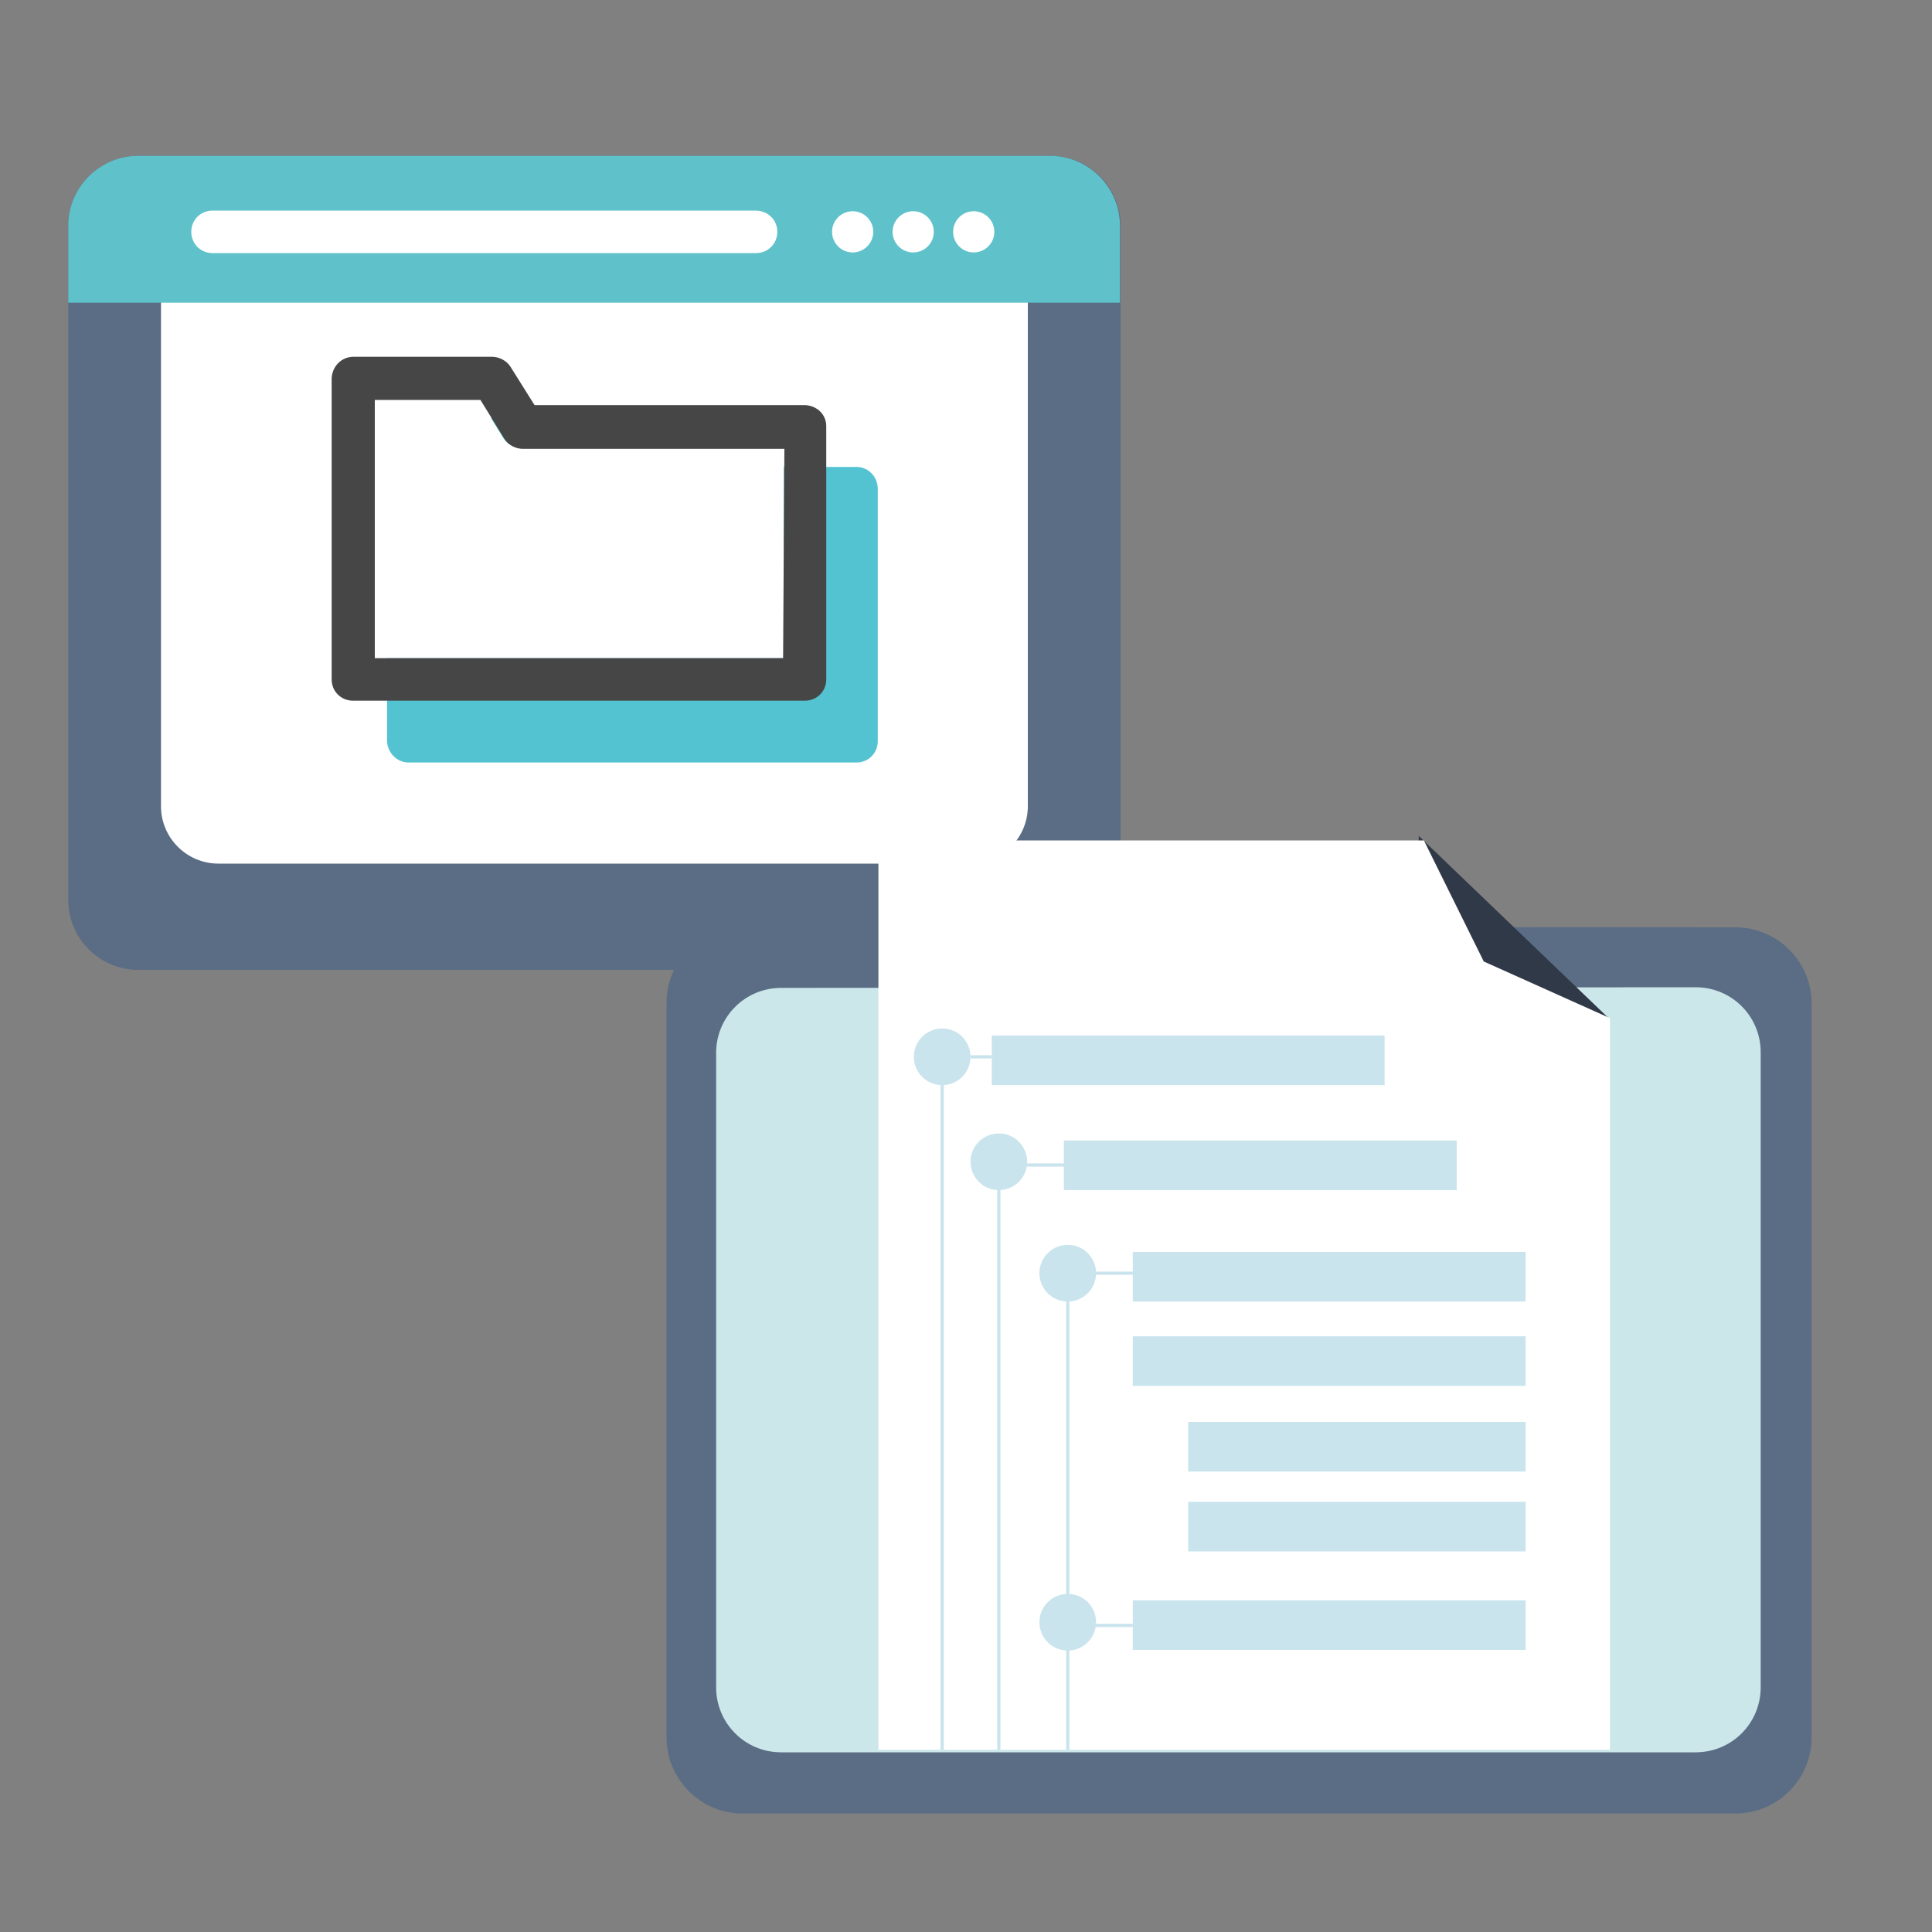 <?xml version="1.0" encoding="utf-8"?>
<!-- Generator: Adobe Illustrator 21.1.0, SVG Export Plug-In . SVG Version: 6.00 Build 0)  -->
<svg version="1.1" id="Layer_1" xmlns="http://www.w3.org/2000/svg" xmlns:xlink="http://www.w3.org/1999/xlink" x="0px" y="0px"
	 viewBox="0 0 300 300" style="enable-background:new 0 0 300 300;" xml:space="preserve">
<rect x="0" y="0" width="300" height="300" fill="#808080" stroke="none"/>
<style type="text/css">
	.st0{fill:#5A6D84;}
	.st1{fill:#FFFFFF;}
	.st2{fill:#5FC1CA;}
	.st3{fill:#CBE7EA;}
	.st4{fill:#303947;}
	.st5{fill:#54C3D1;}
	.st6{fill:#464646;}
	.st7{fill:#C9E4ED;}
	.st8{fill:none;stroke:#C9E4ED;stroke-width:0.5;stroke-miterlimit:10;}
</style>
<title>Gui-small-01</title>
<path class="st0" d="M163.2,24.2c5.9,0,10.8,4.9,10.8,10.8l0,0v104.8c0,5.9-4.9,10.8-10.8,10.8H21.4c-5.9,0-10.8-4.9-10.8-10.8V35
	c0-5.9,4.9-10.8,10.8-10.8H163.2z"/>
<path class="st1" d="M150.7,29.9c4.9,0,8.9,4,8.9,8.9l0,0v86.4c0,4.9-4,8.9-8.9,8.9l0,0H33.9c-4.9,0-8.9-4-8.9-8.9V38.8
	c0-4.9,4-8.9,8.9-8.9l0,0C33.9,29.9,150.7,29.9,150.7,29.9z"/>
<path class="st2" d="M173.9,47V35c0-5.9-4.9-10.8-10.8-10.8H21.4c-5.9,0-10.8,4.9-10.8,10.8v12H173.9z"/>
<path class="st1" d="M120.7,36c0,1.9-1.5,3.3-3.3,3.3l0,0H33c-1.9,0-3.3-1.5-3.3-3.3l0,0c0-1.9,1.5-3.3,3.3-3.3l0,0h84.3
	C119.2,32.7,120.7,34.1,120.7,36C120.7,35.9,120.7,35.9,120.7,36L120.7,36L120.7,36z"/>
<circle class="st1" cx="132.4" cy="36" r="3.2"/>
<circle class="st1" cx="141.8" cy="36" r="3.2"/>
<circle class="st1" cx="151.2" cy="36" r="3.2"/>
<path class="st0" d="M269.5,144c6.5,0,11.8,5.3,11.8,11.8v114c0,6.5-5.3,11.8-11.8,11.8H115.3c-6.5,0-11.8-5.3-11.8-11.8V155.7
	c0-6.5,5.3-11.8,11.8-11.8L269.5,144z"/>
<path class="st3" d="M263.3,153.3c5.6,0,10.1,4.5,10.1,10.1V262c0,5.6-4.5,10.1-10.1,10.1h-142c-5.6,0-10.1-4.5-10.1-10.1v-98.5
	c0-5.6,4.5-10.1,10.1-10.1L263.3,153.3z"/>
<polygon class="st4" points="220.3,129.8 220.3,158.3 250,158.3 "/>
<path class="st5" d="M63.4,118.4H133c1.9,0,3.3-1.5,3.3-3.3l0,0V75.9c0-1.9-1.5-3.4-3.3-3.4H91.4l-3.6-6c-0.6-1-1.7-1.6-2.8-1.6
	H63.4c-1.9,0-3.3,1.5-3.3,3.3v46.8C60.1,116.8,61.6,118.4,63.4,118.4z"/>
<path class="st1" d="M78.2,68.1l-3.7-6H58.2v40.1h63.5V69.6H81.1C79.9,69.6,78.8,69,78.2,68.1z"/>
<path class="st6" d="M125,62.9H83l-3.7-5.9c-0.6-1-1.8-1.6-2.9-1.6H54.9c-1.9,0-3.3,1.5-3.4,3.3l0,0l0,0v46.8c0,1.9,1.5,3.3,3.3,3.3
	l0,0H125c1.9,0,3.3-1.5,3.3-3.3l0,0l0,0V66.4C128.4,64.4,126.9,63,125,62.9z M121.6,102.2H58.2V62.1h16.4l3.7,6
	c0.6,1,1.8,1.6,2.9,1.6h40.6L121.6,102.2z"/>
<polygon class="st1" points="250,271.7 250,158.1 230.4,149.3 221.1,130.5 136.4,130.5 136.4,271.7 "/>
<rect x="154" y="160.8" class="st7" width="61" height="7.7"/>
<circle class="st7" cx="146.3" cy="164.1" r="4.4"/>
<rect x="165.2" y="177.1" class="st7" width="61" height="7.7"/>
<circle class="st7" cx="155.1" cy="180.4" r="4.4"/>
<rect x="175.9" y="194.4" class="st7" width="61" height="7.7"/>
<circle class="st7" cx="165.8" cy="197.7" r="4.4"/>
<rect x="175.9" y="207.5" class="st7" width="61" height="7.7"/>
<rect x="184.5" y="220.8" class="st7" width="52.4" height="7.7"/>
<rect x="184.5" y="233.2" class="st7" width="52.4" height="7.7"/>
<rect x="175.9" y="248.5" class="st7" width="61" height="7.7"/>
<circle class="st7" cx="165.8" cy="251.9" r="4.4"/>
<polyline class="st8" points="165.8,202.1 165.8,247.5 165.8,271.7 "/>
<polyline class="st8" points="155.1,184.8 155.1,241.4 155.1,271.7 "/>
<polyline class="st8" points="146.3,167.9 146.3,235.6 146.3,271.7 "/>
<line class="st8" x1="150.7" y1="164.1" x2="154" y2="164.1"/>
<line class="st8" x1="159.4" y1="180.9" x2="166.7" y2="180.9"/>
<line class="st8" x1="168.6" y1="197.7" x2="175.9" y2="197.7"/>
<line class="st8" x1="168.6" y1="252.4" x2="175.9" y2="252.4"/>
</svg>
